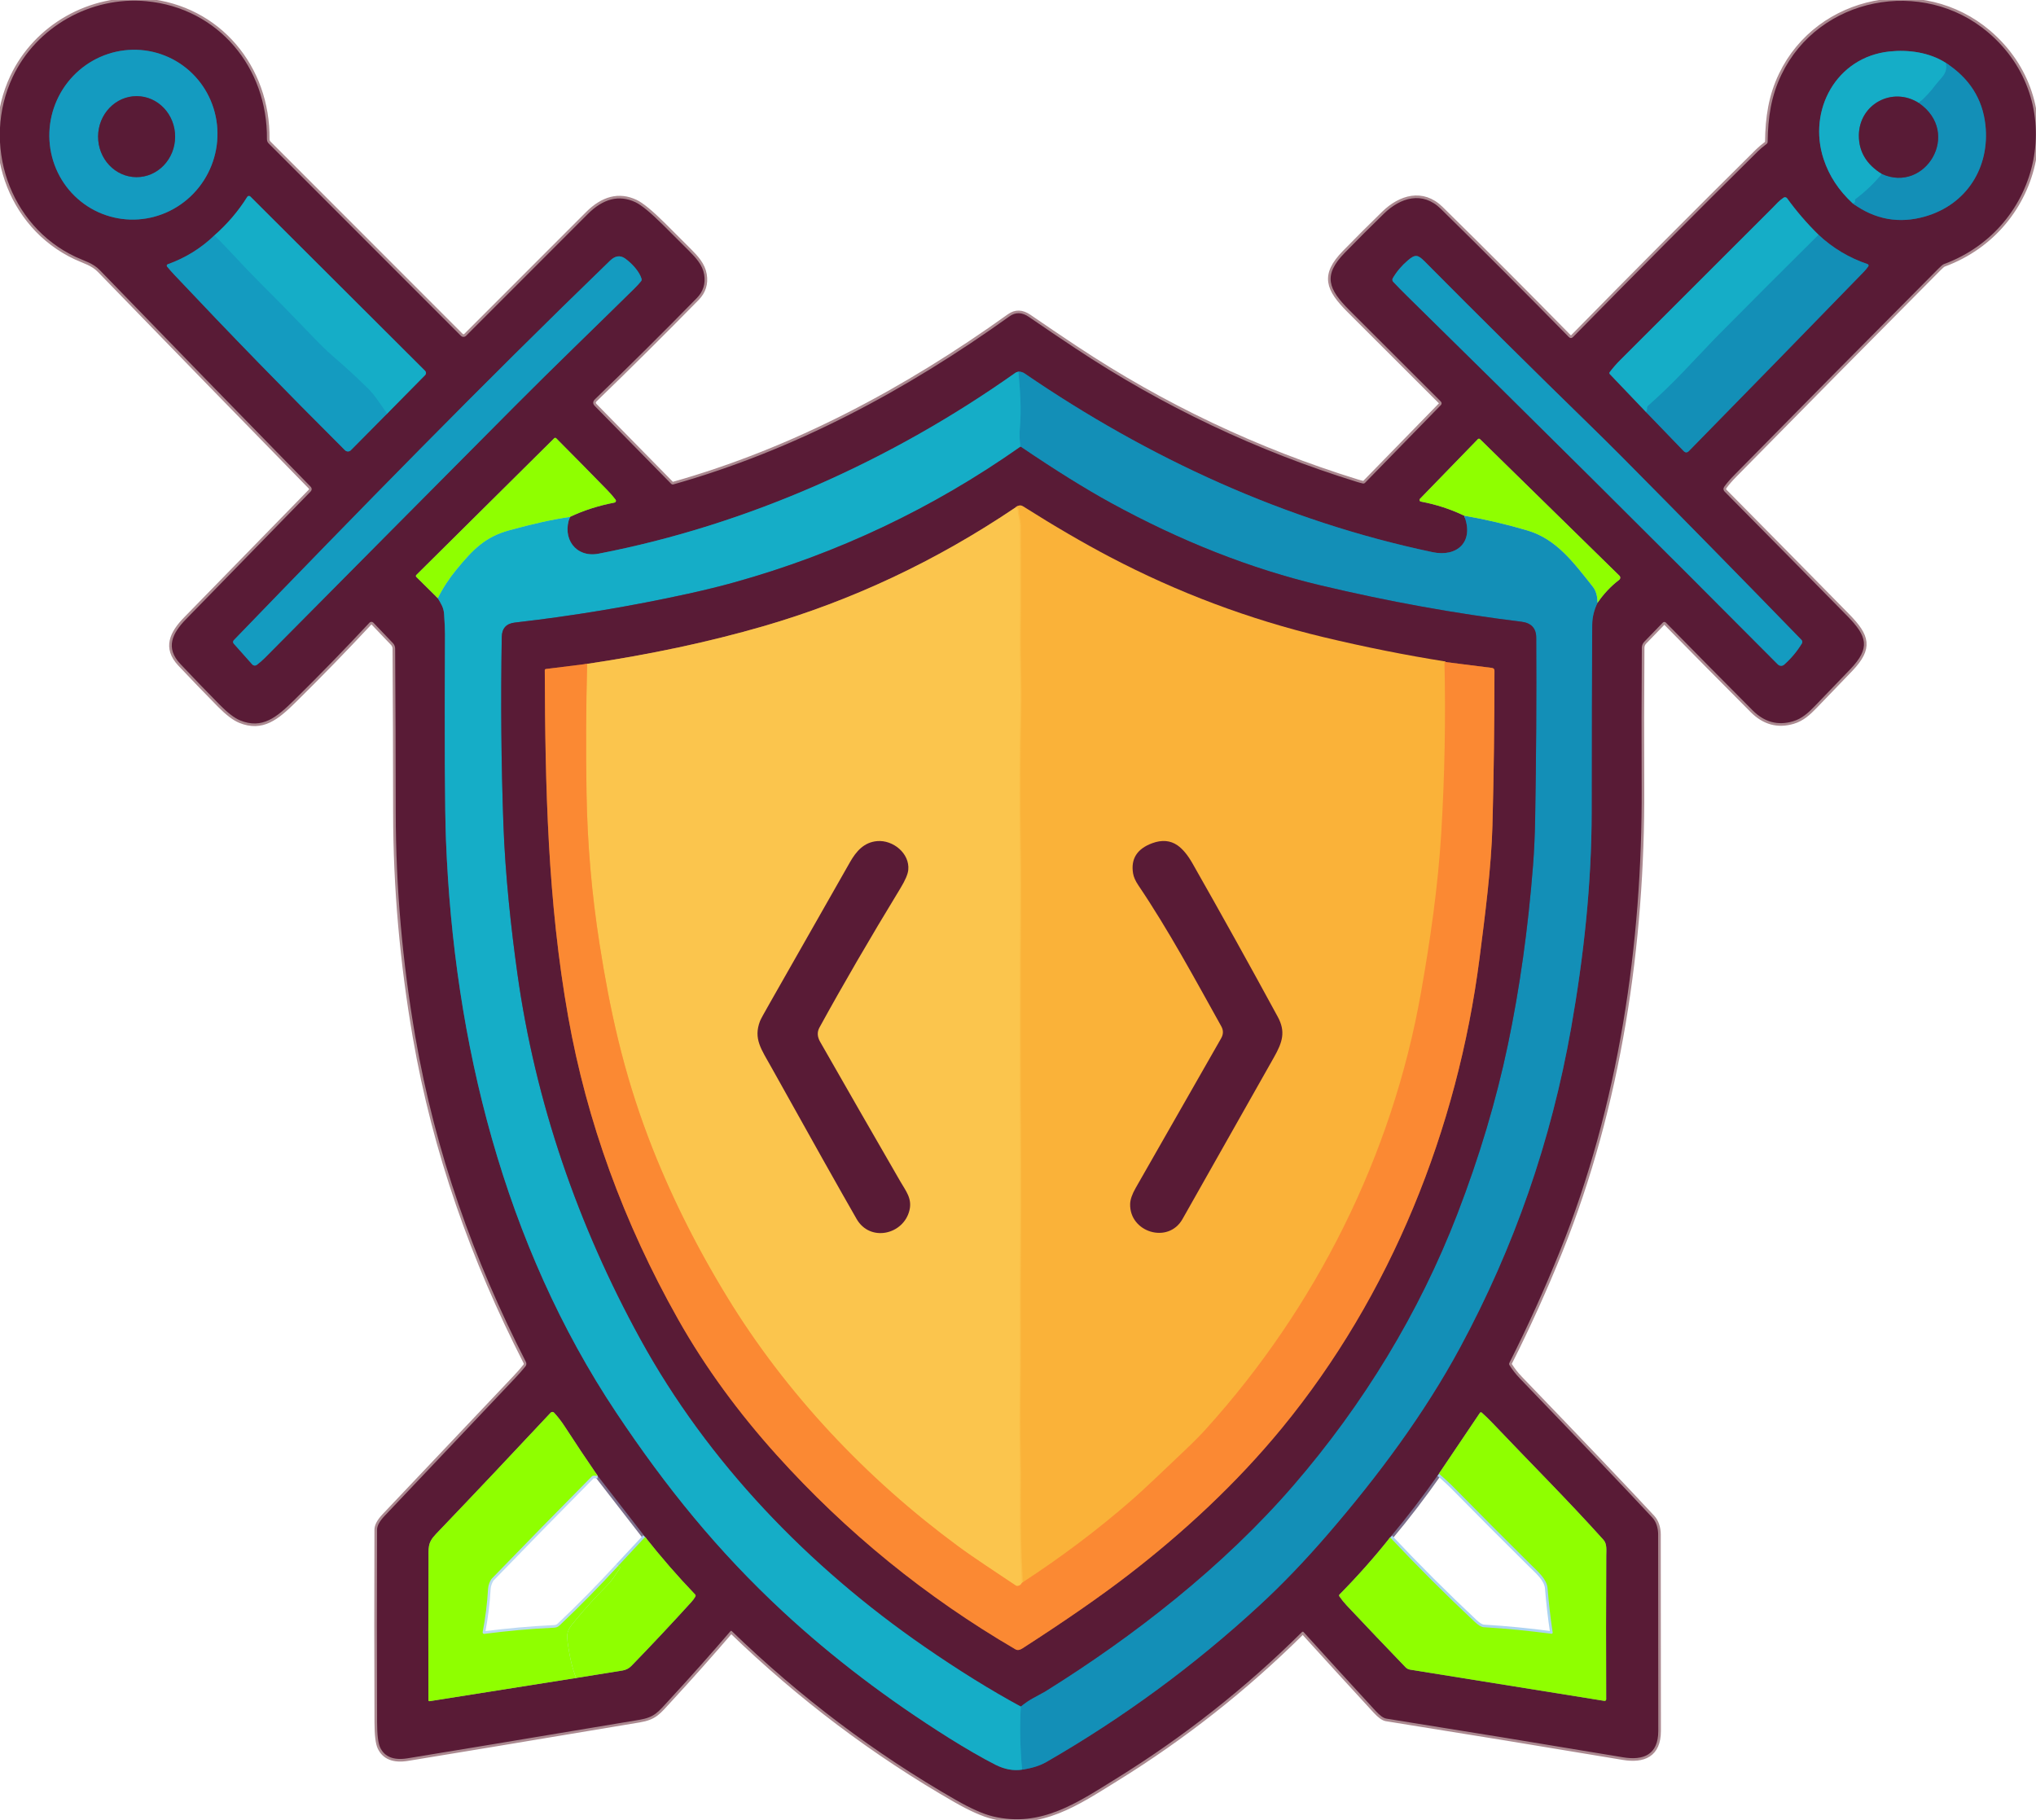 <svg width="858" height="767" viewBox="0 0 858 767" fill="none" xmlns="http://www.w3.org/2000/svg">
<g clip-path="url(#clip0_1_2)">
<path d="M130.79 205.01C131.523 205.763 131.523 206.517 130.79 207.27C112.51 225.983 95.053 243.867 78.42 260.92C72.58 266.9 69.58 273.01 75.97 279.8C81.437 285.607 86.99 291.367 92.63 297.08C95.95 300.44 98.777 302.607 101.11 303.58C110.5 307.48 116.63 302.29 123.85 295.19C134.75 284.45 145.37 273.53 155.71 262.43C155.814 262.318 155.94 262.229 156.08 262.168C156.219 262.106 156.37 262.074 156.523 262.073C156.675 262.072 156.827 262.103 156.967 262.162C157.108 262.222 157.235 262.31 157.34 262.42L165.59 271.06C166.187 271.689 166.52 272.52 166.52 273.38C166.673 296.353 166.757 319.393 166.77 342.5C166.79 374.18 169.63 405.79 175.03 437.01C183.45 485.61 199.58 530.88 221.63 574.01C221.782 574.305 221.844 574.638 221.808 574.968C221.773 575.299 221.641 575.612 221.43 575.87C220.137 577.47 218.683 579.12 217.07 580.82C198.75 600.173 180.423 619.52 162.09 638.86C159.963 641.1 158.897 643.063 158.89 644.75C158.797 671.777 158.803 698.82 158.91 725.88C158.93 731.18 159.357 734.713 160.19 736.48C162.07 740.473 165.933 741.997 171.78 741.05C186.993 738.583 219.5 733.187 269.3 724.86C275.96 723.75 277.24 721.65 282.26 716.21C291.007 706.737 299.543 697.143 307.87 687.43C307.898 687.396 307.933 687.367 307.972 687.347C308.011 687.327 308.054 687.315 308.098 687.312C308.143 687.309 308.187 687.315 308.228 687.331C308.27 687.346 308.308 687.369 308.34 687.4C337.2 715.307 368.663 739.027 402.73 758.56C409.137 762.233 414.377 764.56 418.45 765.54C438.65 770.38 453.95 759.78 470.22 749.72C498.767 732.06 524.93 711.423 548.71 687.81C548.751 687.769 548.801 687.738 548.855 687.717C548.909 687.696 548.966 687.686 549.024 687.688C549.082 687.69 549.139 687.703 549.192 687.728C549.244 687.752 549.291 687.787 549.33 687.83C559.417 698.963 569.537 710.043 579.69 721.07C581.517 723.057 583.03 724.143 584.23 724.33C617.497 729.637 650.743 735.07 683.97 740.63C692.61 742.07 698.83 739.52 698.83 729.5C698.837 701.88 698.817 674.257 698.77 646.63C698.77 644.08 697.95 641.35 696.37 639.65C685.997 628.45 667.337 608.847 640.39 580.84C638.81 579.193 637.387 577.363 636.12 575.35C636.032 575.212 635.981 575.054 635.972 574.889C635.963 574.724 635.997 574.559 636.07 574.41C643.81 559.037 650.897 543.37 657.33 527.41C682.16 465.83 692.12 397.53 691.82 332.25C691.733 312.25 691.757 292.493 691.89 272.98C691.896 272.05 692.262 271.158 692.91 270.49L700.75 262.39C700.83 262.306 700.927 262.238 701.034 262.192C701.141 262.145 701.256 262.121 701.373 262.12C701.489 262.119 701.605 262.142 701.713 262.186C701.821 262.231 701.918 262.297 702 262.38C714.093 274.707 726.293 287.047 738.6 299.4C743.54 304.353 749.2 305.89 755.58 304.01C759.4 302.88 762.02 300.44 764.81 297.56C771.623 290.513 776.62 285.323 779.8 281.99C788.28 273.08 786.88 268.17 778.46 259.59C761.527 242.357 744.33 224.917 726.87 207.27C726.17 206.563 726.117 205.807 726.71 205C727.823 203.487 729.267 201.833 731.04 200.04C759.593 171.007 788.223 142.053 816.93 113.18C818.003 112.093 818.743 111.477 819.15 111.33C860.56 96.08 872 42.66 837.84 13.66C810.25 -9.77 766.45 -1.34 750.7 31.51C746.38 40.52 745.05 49.42 744.91 59.78C744.91 60.133 744.77 60.42 744.49 60.64C742.93 61.833 741.737 62.84 740.91 63.66C715.237 89.073 689.243 115.19 662.93 142.01C662.317 142.637 661.707 142.637 661.1 142.01C643.493 124.043 625.53 106.053 607.21 88.04C599.48 80.43 590.19 83.24 583.25 90C577.657 95.44 572.13 100.963 566.67 106.57C557.4 116.07 559.76 121.83 568.62 130.71C581.533 143.643 594.393 156.49 607.2 169.25C607.392 169.446 607.5 169.708 607.502 169.981C607.504 170.254 607.399 170.515 607.21 170.71L575.25 203.48C575.134 203.599 574.99 203.688 574.831 203.737C574.672 203.786 574.503 203.794 574.34 203.76C573.553 203.593 572.777 203.39 572.01 203.15C529.683 190.07 490.077 171.287 453.19 146.8C446.623 142.447 440.09 138.033 433.59 133.56C430.697 131.567 427.967 131.49 425.4 133.33C381.67 164.68 334.54 189.82 283.78 204.15C283.413 204.25 283.097 204.163 282.83 203.89L250.68 171.13C249.74 170.17 249.753 169.22 250.72 168.28C265.167 154.307 279.473 140.093 293.64 125.64C296.347 122.873 297.383 119.573 296.75 115.74C296.07 111.65 293.28 108.65 290.32 105.68C286.72 102.067 283.113 98.463 279.5 94.87C274.2 89.61 270.28 86.387 267.74 85.2C260.887 82.013 254.207 83.683 247.7 90.21C230.76 107.203 213.67 124.303 196.43 141.51C196.285 141.655 196.113 141.771 195.923 141.85C195.734 141.928 195.53 141.969 195.325 141.969C195.12 141.969 194.916 141.928 194.727 141.85C194.537 141.771 194.365 141.655 194.22 141.51L113.25 60.48C112.73 59.96 112.477 59.333 112.49 58.6C112.8 28.6 92.12 3.35 61.67 0.51C38.22 -1.67 15.27 11.35 5.35 32.43C-7.81 60.42 3.67 95.12 31.99 108.32C35.66 110.04 39.16 110.86 42.07 113.87C71.837 144.59 101.41 174.97 130.79 205.01Z" stroke="#AB8990" stroke-width="2.2"/>
<path d="M43.023 90.093C47.34 91.802 51.957 92.632 56.609 92.537C61.261 92.441 65.857 91.421 70.136 89.534C74.414 87.647 78.29 84.932 81.544 81.542C84.797 78.152 87.364 74.154 89.097 69.777C90.83 65.4 91.696 60.728 91.645 56.03C91.594 51.332 90.627 46.699 88.799 42.395C86.972 38.091 84.32 34.2 80.994 30.946C77.669 27.692 73.735 25.137 69.417 23.427C65.1 21.718 60.483 20.888 55.831 20.983C51.179 21.079 46.583 22.099 42.304 23.986C38.026 25.872 34.15 28.588 30.896 31.978C27.643 35.368 25.076 39.366 23.343 43.743C21.61 48.12 20.744 52.791 20.795 57.49C20.846 62.188 21.813 66.821 23.641 71.125C25.468 75.429 28.12 79.319 31.446 82.574C34.771 85.828 38.705 88.383 43.023 90.093Z" stroke="#375B7B" stroke-width="2.2"/>
<path d="M780.77 85.72C790.137 92.54 800.297 94.38 811.25 91.24C828.9 86.19 838.63 70.39 836.67 52.61C835.463 41.643 829.91 32.943 820.01 26.51" stroke="#365577" stroke-width="2.2"/>
<path d="M820.01 26.51C813.06 22.04 804.18 20.86 796.22 21.7C773.83 24.08 761.73 46.48 768.49 67.02C770.803 74.08 774.897 80.313 780.77 85.72" stroke="#37647F" stroke-width="2.2"/>
<path d="M820.01 26.51C820.557 28.69 820.047 30.69 818.48 32.51C816.68 34.61 815.763 35.687 815.73 35.74C813.723 38.48 811.36 41.04 808.64 43.42" stroke="#149EBF" stroke-width="2.2"/>
<path d="M808.64 43.42C797.5 36.32 783.43 43.89 783.36 57.08C783.32 63.88 786.55 69.29 793.05 73.31" stroke="#37647F" stroke-width="2.2"/>
<path d="M793.05 73.31C789.743 77.33 786.05 80.86 781.97 83.9C781.77 84.047 781.697 84.24 781.75 84.48C781.777 84.613 781.787 84.753 781.78 84.9C781.767 85.167 781.66 85.36 781.46 85.48C781.287 85.587 781.057 85.667 780.77 85.72" stroke="#149EBF" stroke-width="2.2"/>
<path d="M793.05 73.31C811.27 81.61 826.89 56.1 808.64 43.42" stroke="#365577" stroke-width="2.2"/>
<path d="M90.33 99.23C84.697 104.65 78.147 108.7 70.68 111.38C70.588 111.413 70.505 111.467 70.438 111.538C70.371 111.609 70.323 111.696 70.296 111.79C70.27 111.884 70.266 111.983 70.286 112.079C70.306 112.175 70.348 112.264 70.41 112.34C71.343 113.487 72.357 114.64 73.45 115.8C96.69 140.467 120.67 165.12 145.39 189.76C145.552 189.922 145.745 190.051 145.958 190.138C146.17 190.226 146.397 190.27 146.627 190.269C146.857 190.268 147.084 190.222 147.295 190.133C147.507 190.044 147.699 189.914 147.86 189.75L163.12 174.34" stroke="#375B7B" stroke-width="2.2"/>
<path d="M163.12 174.34L179.16 158.09C179.395 157.851 179.526 157.528 179.524 157.193C179.522 156.858 179.388 156.537 179.15 156.3L105.49 82.82C105.402 82.733 105.295 82.666 105.177 82.625C105.06 82.584 104.936 82.57 104.813 82.583C104.69 82.597 104.572 82.637 104.468 82.703C104.363 82.768 104.275 82.856 104.21 82.96C100.463 88.967 95.837 94.39 90.33 99.23" stroke="#37647F" stroke-width="2.2"/>
<path d="M163.12 174.34C161.82 172.547 160.54 170.723 159.28 168.87C157.933 166.903 156.523 165.19 155.05 163.73C150.523 159.243 145.84 154.93 141 150.79C136.99 147.35 132.84 143.04 129.4 139.44C122.5 132.227 115.51 125.103 108.43 118.07C102.72 112.4 96.59 105.36 90.33 99.23" stroke="#15A4C4" stroke-width="2.2"/>
<path d="M693.66 173.66L709.49 190.07C710.237 190.85 710.987 190.853 711.74 190.08C736.573 164.76 761.077 139.65 785.25 114.75C786.177 113.797 786.873 112.96 787.34 112.24C787.391 112.159 787.423 112.068 787.435 111.974C787.446 111.879 787.436 111.783 787.405 111.694C787.374 111.604 787.324 111.523 787.257 111.456C787.19 111.39 787.109 111.34 787.02 111.31C779.267 108.69 772.383 104.577 766.37 98.97" stroke="#365577" stroke-width="2.2"/>
<path d="M766.37 98.97C761.457 94.15 757.043 89.027 753.13 83.6C752.965 83.364 752.714 83.203 752.43 83.151C752.146 83.098 751.851 83.159 751.61 83.32C749.67 84.63 748.6 85.98 747.06 87.52C725.64 108.947 704.21 130.363 682.77 151.77C681.217 153.323 679.743 155.013 678.35 156.84C678.26 156.962 678.216 157.112 678.225 157.264C678.234 157.416 678.296 157.559 678.4 157.67L693.66 173.66" stroke="#37647F" stroke-width="2.2"/>
<path d="M766.37 98.97C751.877 113.357 737.463 127.783 723.13 142.25C723.11 142.27 718.593 147.02 709.58 156.5C704.78 161.553 699.767 166.393 694.54 171.02C694.415 171.13 694.316 171.266 694.25 171.418C694.185 171.57 694.154 171.735 694.16 171.9C694.187 172.673 694.02 173.26 693.66 173.66" stroke="#149EBF" stroke-width="2.2"/>
<path d="M270.36 117.5C269.37 114.22 266.06 110.82 263.47 108.97C261.37 107.47 259.243 107.763 257.09 109.85C203.11 162.06 150.68 215.8 98.51 269.83C98.327 270.018 98.222 270.268 98.217 270.531C98.211 270.795 98.305 271.051 98.48 271.25L106.3 280.03C106.54 280.3 106.872 280.469 107.23 280.504C107.588 280.539 107.945 280.438 108.23 280.22C109.49 279.267 110.687 278.217 111.82 277.07C146.887 241.683 181.98 206.327 217.1 171C233.58 154.44 250.45 138.24 267.09 121.84C268.47 120.487 269.503 119.363 270.19 118.47C270.292 118.334 270.36 118.175 270.39 118.006C270.42 117.838 270.409 117.664 270.36 117.5Z" stroke="#375B7B" stroke-width="2.2"/>
<path d="M600.35 110.16C597.47 107.25 596.36 107.13 593.28 109.75C590.7 111.95 588.587 114.45 586.94 117.25C586.798 117.486 586.738 117.762 586.769 118.037C586.8 118.311 586.919 118.569 587.11 118.77C589.017 120.79 591.017 122.827 593.11 124.88C645.463 176.273 697.503 227.993 749.23 280.04C749.577 280.386 750.044 280.587 750.534 280.602C751.025 280.617 751.502 280.445 751.87 280.12C754.81 277.513 757.3 274.533 759.34 271.18C759.48 270.948 759.539 270.676 759.508 270.406C759.478 270.137 759.359 269.885 759.17 269.69C734.143 243.91 709.06 218.34 683.92 192.98C679.593 188.62 674.853 183.927 669.7 178.9C646.393 156.18 623.277 133.267 600.35 110.16Z" stroke="#375B7B" stroke-width="2.2"/>
<path d="M429.16 156.66C428.607 156.767 428.17 156.933 427.85 157.16C375.72 194.05 315.09 221.24 252.27 233.35C242.64 235.2 236.67 226.91 240.17 217.86" stroke="#37647F" stroke-width="2.2"/>
<path d="M240.17 217.86C245.877 215.14 252.137 213.127 258.95 211.82C259.077 211.795 259.195 211.738 259.294 211.654C259.393 211.571 259.47 211.464 259.517 211.344C259.563 211.223 259.579 211.093 259.562 210.965C259.545 210.836 259.496 210.714 259.42 210.61C258.44 209.31 257.273 207.963 255.92 206.57C248.74 199.203 241.563 191.917 234.39 184.71C234.335 184.654 234.27 184.61 234.198 184.58C234.126 184.55 234.048 184.534 233.97 184.534C233.892 184.534 233.814 184.55 233.742 184.58C233.67 184.61 233.605 184.654 233.55 184.71L175.44 242.33C175.385 242.383 175.342 242.447 175.312 242.518C175.283 242.589 175.267 242.665 175.267 242.742C175.267 242.819 175.283 242.896 175.312 242.968C175.342 243.039 175.385 243.105 175.44 243.16L184.49 252.11" stroke="#887F9B" stroke-width="2.2"/>
<path d="M184.49 252.11C185.86 254.41 186.97 256.07 187.15 258.81C187.41 262.643 187.537 265.457 187.53 267.25C187.297 312.023 187.437 341.023 187.95 354.25C191.26 438.9 212.4 524.49 259.81 595.52C280.6 626.67 302.39 653.66 330 679.27C350.72 698.483 374.12 716.28 400.2 732.66C406.3 736.49 413.97 740.97 419.49 743.76C423.363 745.707 427.107 746.393 430.72 745.82" stroke="#37647F" stroke-width="2.2"/>
<path d="M430.72 745.82C434.847 745.233 438.24 744.173 440.9 742.64C473.333 723.967 503.303 701.94 530.81 676.56C540.31 667.8 549.94 657.76 559.7 646.44C580.74 622.03 600.27 595.78 615.29 567.94C638.103 525.673 653.703 480.777 662.09 433.25C667.39 403.26 670.75 372.47 670.75 341.99C670.743 309.617 670.82 283.37 670.98 263.25C671.007 260.157 671.757 257.083 673.23 254.03" stroke="#365577" stroke-width="2.2"/>
<path d="M673.23 254.03C675.843 250.237 678.883 247.017 682.35 244.37C682.479 244.27 682.586 244.144 682.662 244C682.739 243.855 682.783 243.696 682.793 243.533C682.802 243.37 682.776 243.206 682.717 243.054C682.658 242.902 682.567 242.764 682.45 242.65L623.68 185.07C623.563 184.957 623.406 184.895 623.243 184.897C623.08 184.899 622.925 184.964 622.81 185.08L598.41 210.22C598.321 210.311 598.258 210.425 598.228 210.549C598.199 210.673 598.204 210.803 598.243 210.925C598.282 211.046 598.354 211.155 598.45 211.239C598.547 211.322 598.664 211.378 598.79 211.4C605.223 212.607 611.297 214.583 617.01 217.33" stroke="#97869A" stroke-width="2.2"/>
<path d="M617.01 217.33C621.33 228.24 614.15 234.91 603.74 232.72C541.65 219.65 484.12 193.2 431.66 157.31C431 156.863 430.167 156.647 429.16 156.66" stroke="#365577" stroke-width="2.2"/>
<path d="M617.01 217.33C626.243 218.943 635.167 221.033 643.78 223.6C655.94 227.24 663.07 236.98 671.24 247.26C672.533 248.887 673.197 251.143 673.23 254.03" stroke="#74C0DB" stroke-width="2.2"/>
<path d="M430.72 745.82C429.867 736.507 429.69 727.63 430.19 719.19" stroke="#149EBF" stroke-width="2.2"/>
<path d="M430.19 719.19C431.883 717.79 433.603 716.613 435.35 715.66C438.657 713.853 440.33 712.94 440.37 712.92C477.48 689.81 515.48 660.33 545.27 625.78C574.44 591.95 598.05 553.35 614.12 511.69C623.413 487.597 630.527 463.777 635.46 440.23C640.447 416.437 643.973 391.267 646.04 364.72C646.513 358.707 646.813 352.053 646.94 344.76C647.38 319.433 647.53 294.09 647.39 268.73C647.37 264.763 645.273 262.527 641.1 262.02C613.38 258.633 585.183 253.53 556.51 246.71C527.183 239.743 497.71 228.147 468.09 211.92C457.39 206.06 444.72 198.17 430.08 188.25" stroke="#365577" stroke-width="2.2"/>
<path d="M430.08 188.25C429.64 185.83 429.54 183.207 429.78 180.38C430.47 172.36 429.9 164.68 429.16 156.66" stroke="#149EBF" stroke-width="2.2"/>
<path d="M430.08 188.25C393.12 214.27 352.897 233.337 309.41 245.45C303.61 247.063 297.137 248.657 289.99 250.23C265.87 255.53 241.533 259.58 216.98 262.38C213.353 262.793 211.51 264.827 211.45 268.48C210.99 295.707 211.223 322.073 212.15 347.58C212.92 368.65 215.36 391.25 218.06 410.5C225.62 464.42 243.43 516.17 269.8 564.25C298.38 616.36 340.74 660.25 389.54 693.95C403.953 703.903 417.503 712.317 430.19 719.19" stroke="#37647F" stroke-width="2.2"/>
<path d="M184.49 252.11C186.603 247.857 189.25 243.8 192.43 239.94C199.39 231.49 204.45 226.3 214.52 223.52C224.42 220.78 232.97 218.893 240.17 217.86" stroke="#66C8E3" stroke-width="2.2"/>
<path d="M242.82 707.19L262.34 704.05C263.768 703.823 265.084 703.139 266.09 702.1C274.47 693.467 282.867 684.52 291.28 675.26C292.027 674.44 292.61 673.65 293.03 672.89C293.21 672.557 293.17 672.253 292.91 671.98C285.617 664.373 278.603 656.307 271.87 647.78" stroke="#887F9B" stroke-width="2.2"/>
<path d="M271.87 647.78L251.86 621.98" stroke="#7D6F8C" stroke-width="2.2"/>
<path d="M251.86 621.98C247.173 615.167 242.597 608.313 238.13 601.42C236.643 599.12 235.09 597.103 233.47 595.37C233.382 595.275 233.275 595.2 233.156 595.148C233.037 595.097 232.908 595.07 232.778 595.07C232.648 595.07 232.519 595.097 232.399 595.148C232.279 595.2 232.17 595.275 232.08 595.37C215.913 612.67 199.8 629.717 183.74 646.51C180.08 650.35 180.63 652.14 180.6 658.03C180.5 677.437 180.483 696.93 180.55 716.51C180.55 716.87 180.73 717.023 181.09 716.97L242.82 707.19" stroke="#97869A" stroke-width="2.2"/>
<path d="M251.86 621.98L250.19 621.93C250.045 621.927 249.9 621.953 249.764 622.008C249.629 622.063 249.505 622.145 249.4 622.25C235.313 636.483 221.303 650.793 207.37 665.18C206.45 666.13 205.75 668.2 205.68 669.51C205.327 675.723 204.567 681.833 203.4 687.84C203.38 687.942 203.384 688.047 203.413 688.147C203.442 688.247 203.494 688.338 203.566 688.414C203.637 688.489 203.726 688.546 203.824 688.581C203.922 688.615 204.027 688.625 204.13 688.61C213.763 687.35 223.467 686.487 233.24 686.02C234.24 685.98 235.02 685.8 235.8 685.06C244.327 676.987 252.553 668.63 260.48 659.99" stroke="#BBDAF0" stroke-width="2.2"/>
<path d="M260.48 659.99C261.267 660.177 261.5 660.513 261.18 661C260.313 662.327 259.427 663.647 258.52 664.96C257.68 666.173 256.66 667.38 255.46 668.58C251.1 672.953 246.953 677.52 243.02 682.28C239.84 686.11 238.56 687.24 239.19 691.99C240.05 698.457 241.26 703.523 242.82 707.19" stroke="#C6EAFF" stroke-width="2.2"/>
<path d="M271.87 647.78L260.48 659.99" stroke="#ABD3F0" stroke-width="2.2"/>
<path d="M606.38 621.09C600.013 630.21 593.16 639.163 585.82 647.95" stroke="#7D6F8C" stroke-width="2.2"/>
<path d="M585.82 647.95C579.3 656.177 572.2 664.187 564.52 671.98C564.267 672.233 564.243 672.51 564.45 672.81C565.39 674.183 566.43 675.473 567.57 676.68C575.883 685.513 584.13 694.177 592.31 702.67C592.836 703.209 593.519 703.566 594.26 703.69L676.12 716.85C676.212 716.864 676.307 716.859 676.397 716.833C676.487 716.808 676.571 716.763 676.642 716.702C676.713 716.641 676.77 716.566 676.81 716.481C676.849 716.396 676.87 716.304 676.87 716.21C676.79 696.05 676.8 675.853 676.9 655.62C676.91 653.37 677.27 650.71 675.75 649.01C660.68 632.23 644.63 616.26 629.1 599.89C627.553 598.257 625.993 596.743 624.42 595.35C624.366 595.303 624.302 595.267 624.233 595.246C624.164 595.225 624.092 595.218 624.021 595.227C623.951 595.235 623.883 595.259 623.822 595.295C623.761 595.332 623.71 595.382 623.67 595.44L606.38 621.09" stroke="#887F9B" stroke-width="2.2"/>
<path d="M585.82 647.95C597.313 660.17 609.193 672.033 621.46 683.54C623 684.987 624.263 685.74 625.25 685.8C634.85 686.387 644.36 687.31 653.78 688.57C653.853 688.58 653.928 688.573 653.997 688.549C654.067 688.525 654.131 688.485 654.183 688.431C654.235 688.378 654.275 688.313 654.299 688.242C654.322 688.171 654.33 688.095 654.32 688.02C653.393 681.853 652.68 675.667 652.18 669.46C651.87 665.56 648.26 662.53 644.84 659.16C634.2 648.633 623.633 638.033 613.14 627.36C611.08 625.26 608.827 623.17 606.38 621.09" stroke="#ABD3F0" stroke-width="2.2"/>
<path d="M57.481 74.66C59.612 74.671 61.725 74.24 63.698 73.393C65.672 72.546 67.468 71.297 68.983 69.72C70.498 68.143 71.704 66.268 72.53 64.201C73.357 62.134 73.788 59.917 73.8 57.675C73.812 55.433 73.403 53.212 72.599 51.136C71.794 49.061 70.608 47.173 69.109 45.58C67.611 43.987 65.828 42.72 63.864 41.852C61.899 40.984 59.791 40.531 57.659 40.52C55.528 40.509 53.415 40.94 51.442 41.787C49.468 42.635 47.672 43.883 46.157 45.46C44.642 47.037 43.436 48.912 42.61 50.979C41.783 53.046 41.352 55.263 41.34 57.505C41.328 59.747 41.737 61.968 42.541 64.044C43.346 66.119 44.532 68.007 46.031 69.6C47.529 71.193 49.312 72.46 51.276 73.328C53.241 74.196 55.349 74.649 57.481 74.66Z" stroke="#375B7B" stroke-width="2.2"/>
<path d="M427.53 214.16C394.303 236.513 359.03 253.1 321.71 263.92C298.917 270.527 274.157 275.817 247.43 279.79" stroke="#AA7042" stroke-width="2.2"/>
<path d="M247.43 279.79L230.04 281.96C229.912 281.977 229.795 282.039 229.71 282.135C229.625 282.231 229.579 282.353 229.58 282.48C229.74 331.54 230.81 380.03 239.44 428.5C247.3 472.66 262.743 515.17 285.77 556.03C297.35 576.57 311.52 595.71 327.3 613.23C356.58 645.75 390.123 673.047 427.93 695.12C428.737 695.593 429.69 695.477 430.79 694.77C448.817 683.163 463.677 672.86 475.37 663.86C498.93 645.73 521.22 624.99 540.1 602.01C586.09 546.04 614.23 475.92 623.49 403.91C625.76 386.28 628.47 365.45 628.94 348C629.507 326.673 629.79 304.913 629.79 282.72C629.79 282 629.433 281.593 628.72 281.5L608.72 278.97" stroke="#AA5235" stroke-width="2.2"/>
<path d="M608.72 278.97C591.88 276.297 574.727 272.87 557.26 268.69C525.86 261.17 495.873 249.91 467.3 234.91C456.027 228.99 443.86 221.897 430.8 213.63C429.47 212.79 428.57 213.16 427.53 214.16" stroke="#AA6738" stroke-width="2.2"/>
<path d="M608.72 278.97C609.267 303.177 608.81 327.277 607.35 351.27C605.99 373.74 602.71 396.33 598.79 418.5C586.67 487.02 554.57 551 508.18 602.3C505.747 604.987 502.803 607.96 499.35 611.22C491.72 618.42 483.21 626.75 476.38 632.69C462.3 644.937 447.043 656.413 430.61 667.12" stroke="#FB9E36" stroke-width="2.2"/>
<path d="M430.61 667.12C429.937 654.953 429.663 642.913 429.79 631C429.863 623.907 429.833 617.237 429.7 610.99C429.37 595.72 429.89 579.63 429.79 565.25C429.61 539.83 430.06 514.41 429.9 488.99C429.66 451.577 429.66 414.163 429.9 376.75C429.933 370.903 429.893 364.237 429.78 356.75C429.473 337.337 429.54 317.923 429.98 298.51C430.19 288.93 429.66 278.52 429.76 268.5C429.94 250.78 429.8 237.29 429.81 221.7C429.81 219.47 428.91 217.29 428.85 214.91C428.844 214.743 428.788 214.581 428.688 214.447C428.587 214.313 428.449 214.213 428.29 214.16C428.063 214.073 427.81 214.073 427.53 214.16" stroke="#FBBC43" stroke-width="2.2"/>
<path d="M430.61 667.12C430.41 667.753 429.873 668.183 429 668.41C428.673 668.497 428.373 668.447 428.1 668.26C419.92 662.73 410.99 657.02 403.66 651.61C365.18 623.25 331.23 587.33 306.3 546.44C292.84 524.36 281.85 502.12 273.33 479.72C262.51 451.25 256.94 425.14 252.68 398C249.36 376.88 247.523 355.63 247.17 334.25C246.87 316.077 246.957 297.923 247.43 279.79" stroke="#FBA740" stroke-width="2.2"/>
<path d="M130.79 205.01C101.41 174.97 71.837 144.59 42.07 113.87C39.16 110.86 35.66 110.04 31.99 108.32C3.67 95.12 -7.81 60.42 5.35 32.43C15.27 11.35 38.22 -1.67 61.67 0.51C92.12 3.35 112.8 28.6 112.49 58.6C112.477 59.333 112.73 59.96 113.25 60.48L194.22 141.51C194.365 141.655 194.537 141.771 194.727 141.85C194.916 141.928 195.12 141.969 195.325 141.969C195.53 141.969 195.734 141.928 195.923 141.85C196.113 141.771 196.285 141.655 196.43 141.51C213.67 124.303 230.76 107.203 247.7 90.21C254.207 83.683 260.887 82.013 267.74 85.2C270.28 86.387 274.2 89.61 279.5 94.87C283.113 98.463 286.72 102.067 290.32 105.68C293.28 108.65 296.07 111.65 296.75 115.74C297.383 119.573 296.347 122.873 293.64 125.64C279.473 140.093 265.167 154.307 250.72 168.28C249.753 169.22 249.74 170.17 250.68 171.13L282.83 203.89C283.097 204.163 283.413 204.25 283.78 204.15C334.54 189.82 381.67 164.68 425.4 133.33C427.967 131.49 430.697 131.567 433.59 133.56C440.09 138.033 446.623 142.447 453.19 146.8C490.077 171.287 529.683 190.07 572.01 203.15C572.777 203.39 573.553 203.593 574.34 203.76C574.503 203.794 574.672 203.786 574.831 203.737C574.99 203.688 575.134 203.599 575.25 203.48L607.21 170.71C607.399 170.515 607.504 170.254 607.502 169.981C607.5 169.708 607.392 169.446 607.2 169.25C594.393 156.49 581.533 143.643 568.62 130.71C559.76 121.83 557.4 116.07 566.67 106.57C572.13 100.963 577.657 95.44 583.25 90C590.19 83.24 599.48 80.43 607.21 88.04C625.53 106.053 643.493 124.043 661.1 142.01C661.707 142.637 662.317 142.637 662.93 142.01C689.243 115.19 715.237 89.073 740.91 63.66C741.737 62.84 742.93 61.833 744.49 60.64C744.77 60.42 744.91 60.133 744.91 59.78C745.05 49.42 746.38 40.52 750.7 31.51C766.45 -1.34 810.25 -9.77 837.84 13.66C872 42.66 860.56 96.08 819.15 111.33C818.743 111.477 818.003 112.093 816.93 113.18C788.223 142.053 759.593 171.007 731.04 200.04C729.267 201.833 727.823 203.487 726.71 205C726.117 205.807 726.17 206.563 726.87 207.27C744.33 224.917 761.527 242.357 778.46 259.59C786.88 268.17 788.28 273.08 779.8 281.99C776.62 285.323 771.623 290.513 764.81 297.56C762.02 300.44 759.4 302.88 755.58 304.01C749.2 305.89 743.54 304.353 738.6 299.4C726.293 287.047 714.093 274.707 702 262.38C701.918 262.297 701.821 262.231 701.713 262.186C701.605 262.142 701.489 262.119 701.373 262.12C701.256 262.121 701.141 262.145 701.034 262.192C700.927 262.238 700.83 262.306 700.75 262.39L692.91 270.49C692.262 271.158 691.896 272.05 691.89 272.98C691.757 292.493 691.733 312.25 691.82 332.25C692.12 397.53 682.16 465.83 657.33 527.41C650.897 543.37 643.81 559.037 636.07 574.41C635.997 574.559 635.963 574.724 635.972 574.889C635.981 575.054 636.032 575.212 636.12 575.35C637.387 577.363 638.81 579.193 640.39 580.84C667.337 608.847 685.997 628.45 696.37 639.65C697.95 641.35 698.77 644.08 698.77 646.63C698.817 674.257 698.837 701.88 698.83 729.5C698.83 739.52 692.61 742.07 683.97 740.63C650.743 735.07 617.497 729.637 584.23 724.33C583.03 724.143 581.517 723.057 579.69 721.07C569.537 710.043 559.417 698.963 549.33 687.83C549.291 687.787 549.244 687.752 549.192 687.728C549.139 687.703 549.082 687.69 549.024 687.688C548.966 687.686 548.909 687.696 548.855 687.717C548.801 687.738 548.751 687.77 548.71 687.81C524.93 711.423 498.767 732.06 470.22 749.72C453.95 759.78 438.65 770.38 418.45 765.54C414.377 764.56 409.137 762.233 402.73 758.56C368.663 739.027 337.2 715.307 308.34 687.4C308.308 687.369 308.27 687.346 308.228 687.331C308.187 687.315 308.143 687.309 308.098 687.312C308.054 687.315 308.011 687.327 307.972 687.347C307.933 687.367 307.898 687.396 307.87 687.43C299.543 697.143 291.007 706.737 282.26 716.21C277.24 721.65 275.96 723.75 269.3 724.86C219.5 733.187 186.993 738.583 171.78 741.05C165.933 741.997 162.07 740.473 160.19 736.48C159.357 734.713 158.93 731.18 158.91 725.88C158.803 698.82 158.797 671.777 158.89 644.75C158.897 643.063 159.963 641.1 162.09 638.86C180.423 619.52 198.75 600.173 217.07 580.82C218.683 579.12 220.137 577.47 221.43 575.87C221.641 575.612 221.773 575.299 221.808 574.968C221.844 574.638 221.782 574.305 221.63 574.01C199.58 530.88 183.45 485.61 175.03 437.01C169.63 405.79 166.79 374.18 166.77 342.5C166.757 319.393 166.673 296.353 166.52 273.38C166.52 272.52 166.187 271.689 165.59 271.06L157.34 262.42C157.235 262.31 157.108 262.222 156.967 262.162C156.827 262.103 156.675 262.072 156.523 262.073C156.37 262.074 156.219 262.106 156.08 262.168C155.94 262.229 155.814 262.318 155.71 262.43C145.37 273.53 134.75 284.45 123.85 295.19C116.63 302.29 110.5 307.48 101.11 303.58C98.777 302.607 95.95 300.44 92.63 297.08C86.99 291.367 81.437 285.607 75.97 279.8C69.58 273.01 72.58 266.9 78.42 260.92C95.053 243.867 112.51 225.983 130.79 207.27C131.523 206.517 131.523 205.763 130.79 205.01ZM43.023 90.093C47.34 91.802 51.957 92.632 56.609 92.537C61.261 92.441 65.857 91.421 70.136 89.534C74.414 87.647 78.29 84.932 81.544 81.542C84.797 78.152 87.364 74.154 89.097 69.777C90.83 65.4 91.696 60.728 91.645 56.03C91.594 51.332 90.627 46.699 88.799 42.395C86.972 38.091 84.32 34.2 80.994 30.946C77.669 27.692 73.735 25.137 69.417 23.427C65.1 21.718 60.483 20.888 55.831 20.983C51.179 21.079 46.583 22.099 42.304 23.986C38.026 25.872 34.15 28.588 30.896 31.978C27.643 35.368 25.076 39.366 23.343 43.743C21.61 48.12 20.744 52.791 20.795 57.49C20.846 62.188 21.813 66.821 23.641 71.125C25.468 75.429 28.12 79.32 31.446 82.574C34.771 85.828 38.705 88.383 43.023 90.093ZM780.77 85.72C790.137 92.54 800.297 94.38 811.25 91.24C828.9 86.19 838.63 70.39 836.67 52.61C835.463 41.643 829.91 32.943 820.01 26.51C813.06 22.04 804.18 20.86 796.22 21.7C773.83 24.08 761.73 46.48 768.49 67.02C770.803 74.08 774.897 80.313 780.77 85.72ZM90.33 99.23C84.697 104.65 78.147 108.7 70.68 111.38C70.588 111.413 70.505 111.467 70.438 111.538C70.371 111.61 70.323 111.696 70.296 111.79C70.27 111.884 70.266 111.983 70.286 112.079C70.306 112.175 70.348 112.264 70.41 112.34C71.343 113.487 72.357 114.64 73.45 115.8C96.69 140.467 120.67 165.12 145.39 189.76C145.552 189.922 145.745 190.051 145.958 190.138C146.17 190.226 146.397 190.27 146.627 190.269C146.857 190.268 147.084 190.222 147.295 190.133C147.507 190.044 147.699 189.914 147.86 189.75L163.12 174.34L179.16 158.09C179.395 157.851 179.526 157.528 179.524 157.193C179.522 156.858 179.388 156.537 179.15 156.3L105.49 82.82C105.402 82.733 105.295 82.666 105.177 82.625C105.06 82.584 104.936 82.57 104.813 82.583C104.69 82.597 104.572 82.637 104.467 82.703C104.363 82.768 104.275 82.856 104.21 82.96C100.463 88.967 95.837 94.39 90.33 99.23ZM693.66 173.66L709.49 190.07C710.237 190.85 710.987 190.853 711.74 190.08C736.573 164.76 761.077 139.65 785.25 114.75C786.177 113.797 786.873 112.96 787.34 112.24C787.391 112.159 787.423 112.068 787.435 111.974C787.446 111.879 787.436 111.783 787.405 111.694C787.374 111.604 787.324 111.523 787.257 111.456C787.19 111.39 787.109 111.34 787.02 111.31C779.267 108.69 772.383 104.577 766.37 98.97C761.457 94.15 757.043 89.027 753.13 83.6C752.965 83.364 752.714 83.203 752.43 83.151C752.146 83.098 751.851 83.159 751.61 83.32C749.67 84.63 748.6 85.98 747.06 87.52C725.64 108.947 704.21 130.363 682.77 151.77C681.217 153.323 679.743 155.013 678.35 156.84C678.26 156.962 678.216 157.112 678.225 157.264C678.234 157.416 678.296 157.559 678.4 157.67L693.66 173.66ZM270.36 117.5C269.37 114.22 266.06 110.82 263.47 108.97C261.37 107.47 259.243 107.763 257.09 109.85C203.11 162.06 150.68 215.8 98.51 269.83C98.327 270.018 98.222 270.268 98.217 270.531C98.211 270.795 98.305 271.051 98.48 271.25L106.3 280.03C106.54 280.3 106.872 280.469 107.23 280.504C107.588 280.539 107.945 280.438 108.23 280.22C109.49 279.267 110.687 278.217 111.82 277.07C146.887 241.683 181.98 206.327 217.1 171C233.58 154.44 250.45 138.24 267.09 121.84C268.47 120.487 269.503 119.363 270.19 118.47C270.292 118.334 270.361 118.175 270.39 118.006C270.42 117.838 270.409 117.664 270.36 117.5ZM600.35 110.16C597.47 107.25 596.36 107.13 593.28 109.75C590.7 111.95 588.587 114.45 586.94 117.25C586.798 117.486 586.738 117.762 586.769 118.037C586.8 118.311 586.919 118.569 587.11 118.77C589.017 120.79 591.017 122.827 593.11 124.88C645.463 176.273 697.503 227.993 749.23 280.04C749.577 280.386 750.044 280.587 750.534 280.602C751.025 280.617 751.502 280.445 751.87 280.12C754.81 277.513 757.3 274.533 759.34 271.18C759.48 270.948 759.539 270.676 759.508 270.406C759.478 270.137 759.359 269.885 759.17 269.69C734.143 243.91 709.06 218.34 683.92 192.98C679.593 188.62 674.853 183.927 669.7 178.9C646.393 156.18 623.277 133.267 600.35 110.16ZM429.16 156.66C428.607 156.767 428.17 156.933 427.85 157.16C375.72 194.05 315.09 221.24 252.27 233.35C242.64 235.2 236.67 226.91 240.17 217.86C245.877 215.14 252.137 213.127 258.95 211.82C259.077 211.795 259.195 211.738 259.294 211.654C259.393 211.571 259.47 211.464 259.517 211.344C259.563 211.223 259.579 211.093 259.562 210.965C259.545 210.836 259.496 210.714 259.42 210.61C258.44 209.31 257.273 207.963 255.92 206.57C248.74 199.203 241.563 191.917 234.39 184.71C234.335 184.654 234.27 184.61 234.198 184.58C234.126 184.55 234.048 184.534 233.97 184.534C233.892 184.534 233.814 184.55 233.742 184.58C233.67 184.61 233.605 184.654 233.55 184.71L175.44 242.33C175.385 242.383 175.342 242.447 175.312 242.518C175.283 242.589 175.267 242.665 175.267 242.742C175.267 242.819 175.283 242.896 175.312 242.968C175.342 243.039 175.385 243.105 175.44 243.16L184.49 252.11C185.86 254.41 186.97 256.07 187.15 258.81C187.41 262.643 187.537 265.457 187.53 267.25C187.297 312.023 187.437 341.023 187.95 354.25C191.26 438.9 212.4 524.49 259.81 595.52C280.6 626.67 302.39 653.66 330 679.27C350.72 698.483 374.12 716.28 400.2 732.66C406.3 736.49 413.97 740.97 419.49 743.76C423.363 745.707 427.107 746.393 430.72 745.82C434.847 745.233 438.24 744.173 440.9 742.64C473.333 723.967 503.303 701.94 530.81 676.56C540.31 667.8 549.94 657.76 559.7 646.44C580.74 622.03 600.27 595.78 615.29 567.94C638.103 525.673 653.703 480.777 662.09 433.25C667.39 403.26 670.75 372.47 670.75 341.99C670.743 309.617 670.82 283.37 670.98 263.25C671.007 260.157 671.757 257.083 673.23 254.03C675.843 250.237 678.883 247.017 682.35 244.37C682.479 244.27 682.586 244.144 682.662 244C682.739 243.855 682.783 243.696 682.793 243.533C682.802 243.37 682.776 243.206 682.717 243.054C682.658 242.902 682.567 242.764 682.45 242.65L623.68 185.07C623.563 184.957 623.406 184.895 623.243 184.897C623.08 184.899 622.925 184.964 622.81 185.08L598.41 210.22C598.321 210.311 598.258 210.425 598.228 210.549C598.199 210.673 598.204 210.803 598.243 210.925C598.282 211.046 598.354 211.155 598.45 211.239C598.547 211.322 598.664 211.378 598.79 211.4C605.223 212.607 611.297 214.583 617.01 217.33C621.33 228.24 614.15 234.91 603.74 232.72C541.65 219.65 484.12 193.2 431.66 157.31C431 156.863 430.167 156.647 429.16 156.66ZM242.82 707.19L262.34 704.05C263.768 703.823 265.084 703.139 266.09 702.1C274.47 693.467 282.867 684.52 291.28 675.26C292.027 674.44 292.61 673.65 293.03 672.89C293.21 672.557 293.17 672.253 292.91 671.98C285.617 664.373 278.603 656.307 271.87 647.78L251.86 621.98C247.173 615.167 242.597 608.313 238.13 601.42C236.643 599.12 235.09 597.103 233.47 595.37C233.382 595.275 233.275 595.2 233.156 595.148C233.037 595.097 232.908 595.07 232.778 595.07C232.648 595.07 232.519 595.097 232.399 595.148C232.279 595.2 232.17 595.275 232.08 595.37C215.913 612.67 199.8 629.717 183.74 646.51C180.08 650.35 180.63 652.14 180.6 658.03C180.5 677.437 180.483 696.93 180.55 716.51C180.55 716.87 180.73 717.023 181.09 716.97L242.82 707.19ZM606.38 621.09C600.013 630.21 593.16 639.163 585.82 647.95C579.3 656.177 572.2 664.187 564.52 671.98C564.267 672.233 564.243 672.51 564.45 672.81C565.39 674.183 566.43 675.473 567.57 676.68C575.883 685.513 584.13 694.177 592.31 702.67C592.836 703.209 593.519 703.566 594.26 703.69L676.12 716.85C676.213 716.864 676.307 716.859 676.397 716.833C676.487 716.808 676.571 716.763 676.642 716.702C676.713 716.641 676.77 716.566 676.81 716.481C676.849 716.396 676.87 716.304 676.87 716.21C676.79 696.05 676.8 675.853 676.9 655.62C676.91 653.37 677.27 650.71 675.75 649.01C660.68 632.23 644.63 616.26 629.1 599.89C627.553 598.257 625.993 596.743 624.42 595.35C624.366 595.303 624.302 595.267 624.233 595.246C624.164 595.225 624.092 595.218 624.021 595.227C623.951 595.235 623.883 595.259 623.822 595.295C623.761 595.332 623.71 595.381 623.67 595.44L606.38 621.09Z" fill="#591B36"/>
<path d="M43.023 90.093C38.705 88.383 34.771 85.828 31.446 82.574C28.12 79.32 25.468 75.429 23.641 71.125C21.813 66.821 20.846 62.188 20.795 57.49C20.744 52.791 21.61 48.12 23.343 43.743C25.076 39.366 27.643 35.368 30.896 31.978C34.15 28.588 38.026 25.872 42.304 23.986C46.583 22.099 51.179 21.079 55.831 20.983C60.483 20.888 65.1 21.718 69.417 23.427C73.735 25.137 77.669 27.692 80.994 30.946C84.32 34.2 86.972 38.091 88.799 42.395C90.627 46.699 91.594 51.332 91.645 56.03C91.696 60.728 90.83 65.4 89.097 69.777C87.364 74.154 84.797 78.152 81.544 81.542C78.29 84.932 74.414 87.647 70.136 89.534C65.857 91.42 61.261 92.441 56.609 92.537C51.957 92.632 47.34 91.802 43.023 90.093ZM57.481 74.66C59.612 74.671 61.725 74.24 63.698 73.393C65.672 72.545 67.468 71.297 68.983 69.72C70.498 68.143 71.704 66.268 72.53 64.201C73.357 62.134 73.788 59.917 73.8 57.675C73.811 55.433 73.403 53.212 72.599 51.136C71.794 49.061 70.608 47.173 69.109 45.58C67.611 43.987 65.828 42.72 63.864 41.852C61.899 40.984 59.791 40.531 57.659 40.52C55.528 40.509 53.415 40.94 51.442 41.787C49.468 42.635 47.672 43.883 46.157 45.46C44.642 47.037 43.436 48.912 42.61 50.979C41.783 53.046 41.352 55.263 41.34 57.505C41.328 59.747 41.737 61.968 42.541 64.044C43.346 66.119 44.532 68.007 46.031 69.6C47.529 71.193 49.312 72.46 51.276 73.328C53.241 74.196 55.349 74.649 57.481 74.66Z" fill="#149BC0"/>
<path d="M820.01 26.51C820.557 28.69 820.047 30.69 818.48 32.51C816.68 34.61 815.763 35.687 815.73 35.74C813.723 38.48 811.36 41.04 808.64 43.42C797.5 36.32 783.43 43.89 783.36 57.08C783.32 63.88 786.55 69.29 793.05 73.31C789.743 77.33 786.05 80.86 781.97 83.9C781.77 84.047 781.697 84.24 781.75 84.48C781.777 84.613 781.787 84.753 781.78 84.9C781.767 85.167 781.66 85.36 781.46 85.48C781.287 85.587 781.057 85.667 780.77 85.72C774.897 80.313 770.803 74.08 768.49 67.02C761.73 46.48 773.83 24.08 796.22 21.7C804.18 20.86 813.06 22.04 820.01 26.51Z" fill="#15ADC7"/>
<path d="M820.01 26.51C829.91 32.943 835.463 41.643 836.67 52.61C838.63 70.39 828.9 86.19 811.25 91.24C800.297 94.38 790.137 92.54 780.77 85.72C781.057 85.667 781.287 85.587 781.46 85.48C781.66 85.36 781.767 85.167 781.78 84.9C781.787 84.753 781.777 84.613 781.75 84.48C781.697 84.24 781.77 84.047 781.97 83.9C786.05 80.86 789.743 77.33 793.05 73.31C811.27 81.61 826.89 56.1 808.64 43.42C811.36 41.04 813.723 38.48 815.73 35.74C815.763 35.687 816.68 34.61 818.48 32.51C820.047 30.69 820.557 28.69 820.01 26.51Z" fill="#138FB7"/>
<path d="M41.34 57.505C41.291 66.932 48.517 74.613 57.481 74.66C66.444 74.707 73.75 67.102 73.8 57.675C73.849 48.248 66.623 40.567 57.659 40.52C48.696 40.473 41.39 48.078 41.34 57.505Z" fill="#591B36"/>
<path d="M808.64 43.42C826.89 56.1 811.27 81.61 793.05 73.31C786.55 69.29 783.32 63.88 783.36 57.08C783.43 43.89 797.5 36.32 808.64 43.42Z" fill="#591B36"/>
<path d="M163.12 174.34C161.82 172.547 160.54 170.723 159.28 168.87C157.933 166.903 156.523 165.19 155.05 163.73C150.523 159.243 145.84 154.93 141 150.79C136.99 147.35 132.84 143.04 129.4 139.44C122.5 132.227 115.51 125.103 108.43 118.07C102.72 112.4 96.59 105.36 90.33 99.23C95.837 94.39 100.463 88.967 104.21 82.96C104.275 82.856 104.363 82.768 104.468 82.703C104.572 82.637 104.69 82.597 104.813 82.583C104.936 82.57 105.06 82.584 105.177 82.625C105.295 82.666 105.402 82.733 105.49 82.82L179.15 156.3C179.388 156.537 179.522 156.858 179.524 157.193C179.526 157.528 179.395 157.851 179.16 158.09L163.12 174.34Z" fill="#15ADC7"/>
<path d="M766.37 98.97C751.877 113.357 737.463 127.783 723.13 142.25C723.11 142.27 718.593 147.02 709.58 156.5C704.78 161.553 699.767 166.393 694.54 171.02C694.415 171.13 694.316 171.266 694.25 171.418C694.185 171.57 694.154 171.735 694.16 171.9C694.187 172.673 694.02 173.26 693.66 173.66L678.4 157.67C678.296 157.559 678.234 157.416 678.225 157.264C678.216 157.112 678.26 156.962 678.35 156.84C679.743 155.013 681.217 153.323 682.77 151.77C704.21 130.363 725.64 108.947 747.06 87.52C748.6 85.98 749.67 84.63 751.61 83.32C751.851 83.159 752.146 83.098 752.43 83.151C752.714 83.203 752.965 83.364 753.13 83.6C757.043 89.027 761.457 94.15 766.37 98.97Z" fill="#15ADC7"/>
<path d="M766.37 98.97C772.383 104.577 779.267 108.69 787.02 111.31C787.109 111.34 787.19 111.39 787.257 111.456C787.324 111.523 787.374 111.604 787.405 111.694C787.436 111.783 787.446 111.879 787.435 111.974C787.423 112.068 787.391 112.159 787.34 112.24C786.873 112.96 786.177 113.797 785.25 114.75C761.077 139.65 736.573 164.76 711.74 190.08C710.987 190.853 710.237 190.85 709.49 190.07L693.66 173.66C694.02 173.26 694.187 172.673 694.16 171.9C694.154 171.735 694.185 171.57 694.25 171.418C694.316 171.266 694.415 171.13 694.54 171.02C699.767 166.393 704.78 161.553 709.58 156.5C718.593 147.02 723.11 142.27 723.13 142.25C737.463 127.783 751.877 113.357 766.37 98.97Z" fill="#138FB7"/>
<path d="M90.33 99.23C96.59 105.36 102.72 112.4 108.43 118.07C115.51 125.103 122.5 132.227 129.4 139.44C132.84 143.04 136.99 147.35 141 150.79C145.84 154.93 150.523 159.243 155.05 163.73C156.523 165.19 157.933 166.903 159.28 168.87C160.54 170.723 161.82 172.547 163.12 174.34L147.86 189.75C147.699 189.914 147.507 190.044 147.295 190.133C147.084 190.222 146.857 190.268 146.627 190.269C146.397 190.27 146.17 190.226 145.958 190.138C145.745 190.051 145.552 189.922 145.39 189.76C120.67 165.12 96.69 140.467 73.45 115.8C72.357 114.64 71.343 113.487 70.41 112.34C70.348 112.264 70.306 112.175 70.286 112.079C70.266 111.983 70.27 111.884 70.296 111.79C70.323 111.696 70.371 111.609 70.438 111.538C70.505 111.467 70.588 111.413 70.68 111.38C78.147 108.7 84.697 104.65 90.33 99.23Z" fill="#149BC0"/>
<path d="M263.47 108.97C266.06 110.82 269.37 114.22 270.36 117.5C270.409 117.664 270.42 117.838 270.39 118.006C270.36 118.175 270.292 118.334 270.19 118.47C269.503 119.363 268.47 120.487 267.09 121.84C250.45 138.24 233.58 154.44 217.1 171C181.98 206.327 146.887 241.683 111.82 277.07C110.687 278.217 109.49 279.267 108.23 280.22C107.945 280.438 107.588 280.539 107.23 280.504C106.872 280.469 106.54 280.3 106.3 280.03L98.48 271.25C98.305 271.051 98.211 270.795 98.217 270.531C98.222 270.268 98.327 270.018 98.51 269.83C150.68 215.8 203.11 162.06 257.09 109.85C259.243 107.763 261.37 107.47 263.47 108.97Z" fill="#149BC0"/>
<path d="M593.28 109.75C596.36 107.13 597.47 107.25 600.35 110.16C623.277 133.267 646.393 156.18 669.7 178.9C674.853 183.927 679.593 188.62 683.92 192.98C709.06 218.34 734.143 243.91 759.17 269.69C759.359 269.885 759.478 270.137 759.508 270.406C759.539 270.676 759.48 270.948 759.34 271.18C757.3 274.533 754.81 277.513 751.87 280.12C751.502 280.445 751.025 280.617 750.534 280.602C750.044 280.587 749.577 280.386 749.23 280.04C697.503 227.993 645.463 176.273 593.11 124.88C591.017 122.827 589.017 120.79 587.11 118.77C586.919 118.569 586.8 118.311 586.769 118.037C586.738 117.762 586.798 117.486 586.94 117.25C588.587 114.45 590.7 111.95 593.28 109.75Z" fill="#149BC0"/>
<path d="M617.01 217.33C626.243 218.943 635.167 221.033 643.78 223.6C655.94 227.24 663.07 236.98 671.24 247.26C672.533 248.887 673.197 251.143 673.23 254.03C671.757 257.083 671.007 260.157 670.98 263.25C670.82 283.37 670.743 309.617 670.75 341.99C670.75 372.47 667.39 403.26 662.09 433.25C653.703 480.777 638.103 525.673 615.29 567.94C600.27 595.78 580.74 622.03 559.7 646.44C549.94 657.76 540.31 667.8 530.81 676.56C503.303 701.94 473.333 723.967 440.9 742.64C438.24 744.173 434.847 745.233 430.72 745.82C429.867 736.507 429.69 727.63 430.19 719.19C431.883 717.79 433.603 716.613 435.35 715.66C438.657 713.853 440.33 712.94 440.37 712.92C477.48 689.81 515.48 660.33 545.27 625.78C574.44 591.95 598.05 553.35 614.12 511.69C623.413 487.597 630.527 463.777 635.46 440.23C640.447 416.437 643.973 391.267 646.04 364.72C646.513 358.707 646.813 352.053 646.94 344.76C647.38 319.433 647.53 294.09 647.39 268.73C647.37 264.763 645.273 262.527 641.1 262.02C613.38 258.633 585.183 253.53 556.51 246.71C527.183 239.743 497.71 228.147 468.09 211.92C457.39 206.06 444.72 198.17 430.08 188.25C429.64 185.83 429.54 183.207 429.78 180.38C430.47 172.36 429.9 164.68 429.16 156.66C430.167 156.647 431 156.863 431.66 157.31C484.12 193.2 541.65 219.65 603.74 232.72C614.15 234.91 621.33 228.24 617.01 217.33Z" fill="#138FB7"/>
<path d="M429.16 156.66C429.9 164.68 430.47 172.36 429.78 180.38C429.54 183.207 429.64 185.83 430.08 188.25C393.12 214.27 352.897 233.337 309.41 245.45C303.61 247.063 297.137 248.657 289.99 250.23C265.87 255.53 241.533 259.58 216.98 262.38C213.353 262.793 211.51 264.827 211.45 268.48C210.99 295.707 211.223 322.073 212.15 347.58C212.92 368.65 215.36 391.25 218.06 410.5C225.62 464.42 243.43 516.17 269.8 564.25C298.38 616.36 340.74 660.25 389.54 693.95C403.953 703.903 417.503 712.317 430.19 719.19C429.69 727.63 429.867 736.507 430.72 745.82C427.107 746.393 423.363 745.707 419.49 743.76C413.97 740.97 406.3 736.49 400.2 732.66C374.12 716.28 350.72 698.483 330 679.27C302.39 653.66 280.6 626.67 259.81 595.52C212.4 524.49 191.26 438.9 187.95 354.25C187.437 341.023 187.297 312.023 187.53 267.25C187.537 265.457 187.41 262.643 187.15 258.81C186.97 256.07 185.86 254.41 184.49 252.11C186.603 247.857 189.25 243.8 192.43 239.94C199.39 231.49 204.45 226.3 214.52 223.52C224.42 220.78 232.97 218.893 240.17 217.86C236.67 226.91 242.64 235.2 252.27 233.35C315.09 221.24 375.72 194.05 427.85 157.16C428.17 156.933 428.607 156.767 429.16 156.66Z" fill="#15ADC7"/>
<path d="M240.17 217.86C232.97 218.893 224.42 220.78 214.52 223.52C204.45 226.3 199.39 231.49 192.43 239.94C189.25 243.8 186.603 247.857 184.49 252.11L175.44 243.16C175.385 243.105 175.342 243.039 175.312 242.968C175.283 242.896 175.267 242.819 175.267 242.742C175.267 242.665 175.283 242.589 175.312 242.518C175.342 242.447 175.385 242.383 175.44 242.33L233.55 184.71C233.605 184.654 233.67 184.61 233.742 184.58C233.814 184.55 233.892 184.534 233.97 184.534C234.048 184.534 234.126 184.55 234.198 184.58C234.27 184.61 234.335 184.654 234.39 184.71C241.563 191.917 248.74 199.203 255.92 206.57C257.273 207.963 258.44 209.31 259.42 210.61C259.496 210.714 259.545 210.836 259.562 210.965C259.579 211.093 259.563 211.223 259.517 211.344C259.47 211.464 259.393 211.571 259.294 211.654C259.195 211.738 259.077 211.795 258.95 211.82C252.137 213.127 245.877 215.14 240.17 217.86Z" fill="#8FFF00"/>
<path d="M673.23 254.03C673.197 251.143 672.533 248.887 671.24 247.26C663.07 236.98 655.94 227.24 643.78 223.6C635.167 221.033 626.243 218.943 617.01 217.33C611.297 214.583 605.223 212.607 598.79 211.4C598.664 211.378 598.547 211.322 598.45 211.239C598.354 211.155 598.282 211.046 598.243 210.925C598.204 210.803 598.199 210.673 598.228 210.549C598.258 210.425 598.321 210.311 598.41 210.22L622.81 185.08C622.925 184.964 623.08 184.899 623.243 184.897C623.406 184.895 623.563 184.957 623.68 185.07L682.45 242.65C682.567 242.764 682.658 242.902 682.717 243.054C682.776 243.206 682.802 243.37 682.793 243.533C682.783 243.696 682.739 243.855 682.662 244C682.586 244.144 682.479 244.27 682.35 244.37C678.883 247.017 675.843 250.237 673.23 254.03Z" fill="#8FFF00"/>
<path d="M430.08 188.25C444.72 198.17 457.39 206.06 468.09 211.92C497.71 228.147 527.183 239.743 556.51 246.71C585.183 253.53 613.38 258.633 641.1 262.02C645.273 262.527 647.37 264.763 647.39 268.73C647.53 294.09 647.38 319.433 646.94 344.76C646.813 352.053 646.513 358.707 646.04 364.72C643.973 391.267 640.447 416.437 635.46 440.23C630.527 463.777 623.413 487.597 614.12 511.69C598.05 553.35 574.44 591.95 545.27 625.78C515.48 660.33 477.48 689.81 440.37 712.92C440.33 712.94 438.657 713.853 435.35 715.66C433.603 716.613 431.883 717.79 430.19 719.19C417.503 712.317 403.953 703.903 389.54 693.95C340.74 660.25 298.38 616.36 269.8 564.25C243.43 516.17 225.62 464.42 218.06 410.5C215.36 391.25 212.92 368.65 212.15 347.58C211.223 322.073 210.99 295.707 211.45 268.48C211.51 264.827 213.353 262.793 216.98 262.38C241.533 259.58 265.87 255.53 289.99 250.23C297.137 248.657 303.61 247.063 309.41 245.45C352.897 233.337 393.12 214.27 430.08 188.25ZM427.53 214.16C394.303 236.513 359.03 253.1 321.71 263.92C298.917 270.527 274.157 275.817 247.43 279.79L230.04 281.96C229.912 281.977 229.795 282.039 229.71 282.135C229.625 282.231 229.579 282.353 229.58 282.48C229.74 331.54 230.81 380.03 239.44 428.5C247.3 472.66 262.743 515.17 285.77 556.03C297.35 576.57 311.52 595.71 327.3 613.23C356.58 645.75 390.123 673.047 427.93 695.12C428.737 695.593 429.69 695.477 430.79 694.77C448.817 683.163 463.677 672.86 475.37 663.86C498.93 645.73 521.22 624.99 540.1 602.01C586.09 546.04 614.23 475.92 623.49 403.91C625.76 386.28 628.47 365.45 628.94 348C629.507 326.673 629.79 304.913 629.79 282.72C629.79 282 629.433 281.593 628.72 281.5L608.72 278.97C591.88 276.297 574.727 272.87 557.26 268.69C525.86 261.17 495.873 249.91 467.3 234.91C456.027 228.99 443.86 221.897 430.8 213.63C429.47 212.79 428.57 213.16 427.53 214.16Z" fill="#591B36"/>
<path d="M609.19 278.805C609.737 303.012 609.28 327.112 607.82 351.105C606.46 373.575 603.18 396.165 599.26 418.335C587.14 486.855 555.04 550.835 508.65 602.135C506.217 604.822 503.273 607.795 499.82 611.055C492.19 618.255 483.68 626.585 476.85 632.525C462.77 644.772 447.513 656.249 431.08 666.955C430.407 654.789 430.133 642.749 430.26 630.835C430.333 623.742 430.303 617.072 430.17 610.825C429.84 595.555 430.36 579.465 430.26 565.085C430.08 539.665 430.53 514.245 430.37 488.825C430.13 451.412 430.13 413.999 430.37 376.585C430.403 370.739 430.363 364.072 430.25 356.585C429.943 337.172 430.01 317.759 430.45 298.345C430.66 288.765 430.13 278.355 430.23 268.335C430.41 250.615 430.27 237.125 430.28 221.535C430.28 219.305 429.38 217.125 429.32 214.745C429.314 214.578 429.258 214.417 429.158 214.282C429.057 214.148 428.919 214.048 428.76 213.995C428.533 213.909 428.28 213.909 428 213.995C429.04 212.995 429.94 212.625 431.27 213.465C444.33 221.732 456.497 228.825 467.77 234.745C496.343 249.745 526.33 261.005 557.73 268.525C575.197 272.705 592.35 276.132 609.19 278.805Z" fill="#FAB239"/>
<path d="M427.53 214.16C427.81 214.073 428.063 214.073 428.29 214.16C428.449 214.213 428.587 214.313 428.688 214.447C428.788 214.581 428.844 214.743 428.85 214.91C428.91 217.29 429.81 219.47 429.81 221.7C429.8 237.29 429.94 250.78 429.76 268.5C429.66 278.52 430.19 288.93 429.98 298.51C429.54 317.923 429.473 337.337 429.78 356.75C429.893 364.237 429.933 370.903 429.9 376.75C429.66 414.163 429.66 451.577 429.9 488.99C430.06 514.41 429.61 539.83 429.79 565.25C429.89 579.63 429.37 595.72 429.7 610.99C429.833 617.237 429.863 623.907 429.79 631C429.663 642.913 429.937 654.953 430.61 667.12C430.41 667.753 429.873 668.183 429 668.41C428.673 668.497 428.373 668.447 428.1 668.26C419.92 662.73 410.99 657.02 403.66 651.61C365.18 623.25 331.23 587.33 306.3 546.44C292.84 524.36 281.85 502.12 273.33 479.72C262.51 451.25 256.94 425.14 252.68 398C249.36 376.88 247.523 355.63 247.17 334.25C246.87 316.077 246.957 297.923 247.43 279.79C274.157 275.817 298.917 270.527 321.71 263.92C359.03 253.1 394.303 236.513 427.53 214.16Z" fill="#FBC54D"/>
<path d="M608.72 278.97L628.72 281.5C629.433 281.593 629.79 282 629.79 282.72C629.79 304.913 629.507 326.673 628.94 348C628.47 365.45 625.76 386.28 623.49 403.91C614.23 475.92 586.09 546.04 540.1 602.01C521.22 624.99 498.93 645.73 475.37 663.86C463.677 672.86 448.817 683.163 430.79 694.77C429.69 695.477 428.737 695.593 427.93 695.12C390.123 673.047 356.58 645.75 327.3 613.23C311.52 595.71 297.35 576.57 285.77 556.03C262.743 515.17 247.3 472.66 239.44 428.5C230.81 380.03 229.74 331.54 229.58 282.48C229.579 282.353 229.625 282.231 229.71 282.135C229.795 282.039 229.912 281.977 230.04 281.96L247.43 279.79C246.957 297.923 246.87 316.077 247.17 334.25C247.523 355.63 249.36 376.88 252.68 398C256.94 425.14 262.51 451.25 273.33 479.72C281.85 502.12 292.84 524.36 306.3 546.44C331.23 587.33 365.18 623.25 403.66 651.61C410.99 657.02 419.92 662.73 428.1 668.26C428.373 668.447 428.673 668.497 429 668.41C429.873 668.183 430.41 667.753 430.61 667.12C447.043 656.413 462.3 644.937 476.38 632.69C483.21 626.75 491.72 618.42 499.35 611.22C502.803 607.96 505.747 604.987 508.18 602.3C554.57 551 586.67 487.02 598.79 418.5C602.71 396.33 605.99 373.74 607.35 351.27C608.81 327.277 609.267 303.177 608.72 278.97Z" fill="#FB8933"/>
<path d="M345.33 433.06C344.303 434.933 344.393 436.93 345.6 439.05C356.813 458.703 368.08 478.323 379.4 497.91C381.73 501.95 384.43 505.08 383.28 510C380.86 520.34 366.68 523.66 360.99 513.75C353.91 501.423 341.98 480.193 325.2 450.06C320.78 442.13 317.43 437.84 320.28 430.34C320.56 429.62 321.937 427.093 324.41 422.76C335.683 402.993 346.933 383.217 358.16 363.43C360.8 358.78 364.11 354.96 369.66 354.49C376.33 353.93 383.42 359.65 382.76 366.61C382.593 368.423 381.483 371.017 379.43 374.39C366.523 395.583 355.157 415.14 345.33 433.06Z" fill="#591B36"/>
<path d="M514.68 432.57C503.55 412.61 492.48 392.02 479.7 373.09C478.48 371.283 477.743 369.61 477.49 368.07C476.49 361.963 479.177 357.733 485.55 355.38C489.637 353.873 493.193 354.173 496.22 356.28C498.407 357.807 500.503 360.33 502.51 363.85C514.697 385.283 526.677 406.837 538.45 428.51C541.89 434.83 540.45 439.27 536.85 445.63C523.99 468.343 511.147 491.063 498.32 513.79C492.32 524.43 475.92 519.36 476.26 507.4C476.313 505.547 477.093 503.3 478.6 500.66C490.6 479.647 502.597 458.637 514.59 437.63C515.577 435.917 515.607 434.23 514.68 432.57Z" fill="#591B36"/>
<path d="M251.86 621.98L250.19 621.93C250.045 621.927 249.9 621.953 249.764 622.008C249.629 622.063 249.505 622.146 249.4 622.25C235.313 636.483 221.303 650.793 207.37 665.18C206.45 666.13 205.75 668.2 205.68 669.51C205.327 675.723 204.567 681.833 203.4 687.84C203.38 687.942 203.384 688.047 203.413 688.147C203.442 688.247 203.494 688.338 203.566 688.414C203.637 688.489 203.726 688.546 203.824 688.581C203.922 688.615 204.027 688.625 204.13 688.61C213.763 687.35 223.467 686.487 233.24 686.02C234.24 685.98 235.02 685.8 235.8 685.06C244.327 676.987 252.553 668.63 260.48 659.99C261.267 660.177 261.5 660.513 261.18 661C260.313 662.327 259.427 663.647 258.52 664.96C257.68 666.173 256.66 667.38 255.46 668.58C251.1 672.953 246.953 677.52 243.02 682.28C239.84 686.11 238.56 687.24 239.19 691.99C240.05 698.457 241.26 703.523 242.82 707.19L181.09 716.97C180.73 717.023 180.55 716.87 180.55 716.51C180.483 696.93 180.5 677.437 180.6 658.03C180.63 652.14 180.08 650.35 183.74 646.51C199.8 629.717 215.913 612.67 232.08 595.37C232.17 595.275 232.279 595.2 232.399 595.148C232.519 595.097 232.648 595.07 232.778 595.07C232.908 595.07 233.037 595.097 233.156 595.148C233.275 595.2 233.382 595.275 233.47 595.37C235.09 597.103 236.643 599.12 238.13 601.42C242.597 608.313 247.173 615.167 251.86 621.98Z" fill="#8FFF00"/>
<path d="M585.82 647.95C597.313 660.17 609.193 672.033 621.46 683.54C623 684.987 624.263 685.74 625.25 685.8C634.85 686.387 644.36 687.31 653.78 688.57C653.853 688.58 653.928 688.573 653.997 688.549C654.067 688.525 654.131 688.484 654.183 688.431C654.235 688.378 654.275 688.313 654.299 688.242C654.322 688.171 654.33 688.095 654.32 688.02C653.393 681.853 652.68 675.667 652.18 669.46C651.87 665.56 648.26 662.53 644.84 659.16C634.2 648.633 623.633 638.033 613.14 627.36C611.08 625.26 608.827 623.17 606.38 621.09L623.67 595.44C623.71 595.381 623.761 595.332 623.822 595.295C623.883 595.259 623.951 595.235 624.021 595.227C624.092 595.218 624.164 595.225 624.233 595.246C624.302 595.267 624.366 595.303 624.42 595.35C625.993 596.743 627.553 598.257 629.1 599.89C644.63 616.26 660.68 632.23 675.75 649.01C677.27 650.71 676.91 653.37 676.9 655.62C676.8 675.853 676.79 696.05 676.87 716.21C676.87 716.304 676.849 716.396 676.81 716.481C676.77 716.566 676.713 716.641 676.642 716.702C676.571 716.763 676.487 716.808 676.397 716.833C676.307 716.859 676.213 716.864 676.12 716.85L594.26 703.69C593.519 703.566 592.836 703.209 592.31 702.67C584.13 694.177 575.883 685.513 567.57 676.68C566.43 675.473 565.39 674.183 564.45 672.81C564.243 672.51 564.267 672.233 564.52 671.98C572.2 664.187 579.3 656.177 585.82 647.95Z" fill="#8FFF00"/>
<path d="M271.87 647.78C278.603 656.307 285.617 664.373 292.91 671.98C293.17 672.253 293.21 672.557 293.03 672.89C292.61 673.65 292.027 674.44 291.28 675.26C282.867 684.52 274.47 693.467 266.09 702.1C265.084 703.139 263.768 703.823 262.34 704.05L242.82 707.19C241.26 703.523 240.05 698.457 239.19 691.99C238.56 687.24 239.84 686.11 243.02 682.28C246.953 677.52 251.1 672.953 255.46 668.58C256.66 667.38 257.68 666.173 258.52 664.96C259.427 663.647 260.313 662.327 261.18 661C261.5 660.513 261.267 660.177 260.48 659.99L271.87 647.78Z" fill="#8FFF00"/>
</g>
<defs>
<clipPath id="clip0_1_2">
<rect width="858" height="767" fill="white"/>
</clipPath>
</defs>
</svg>
